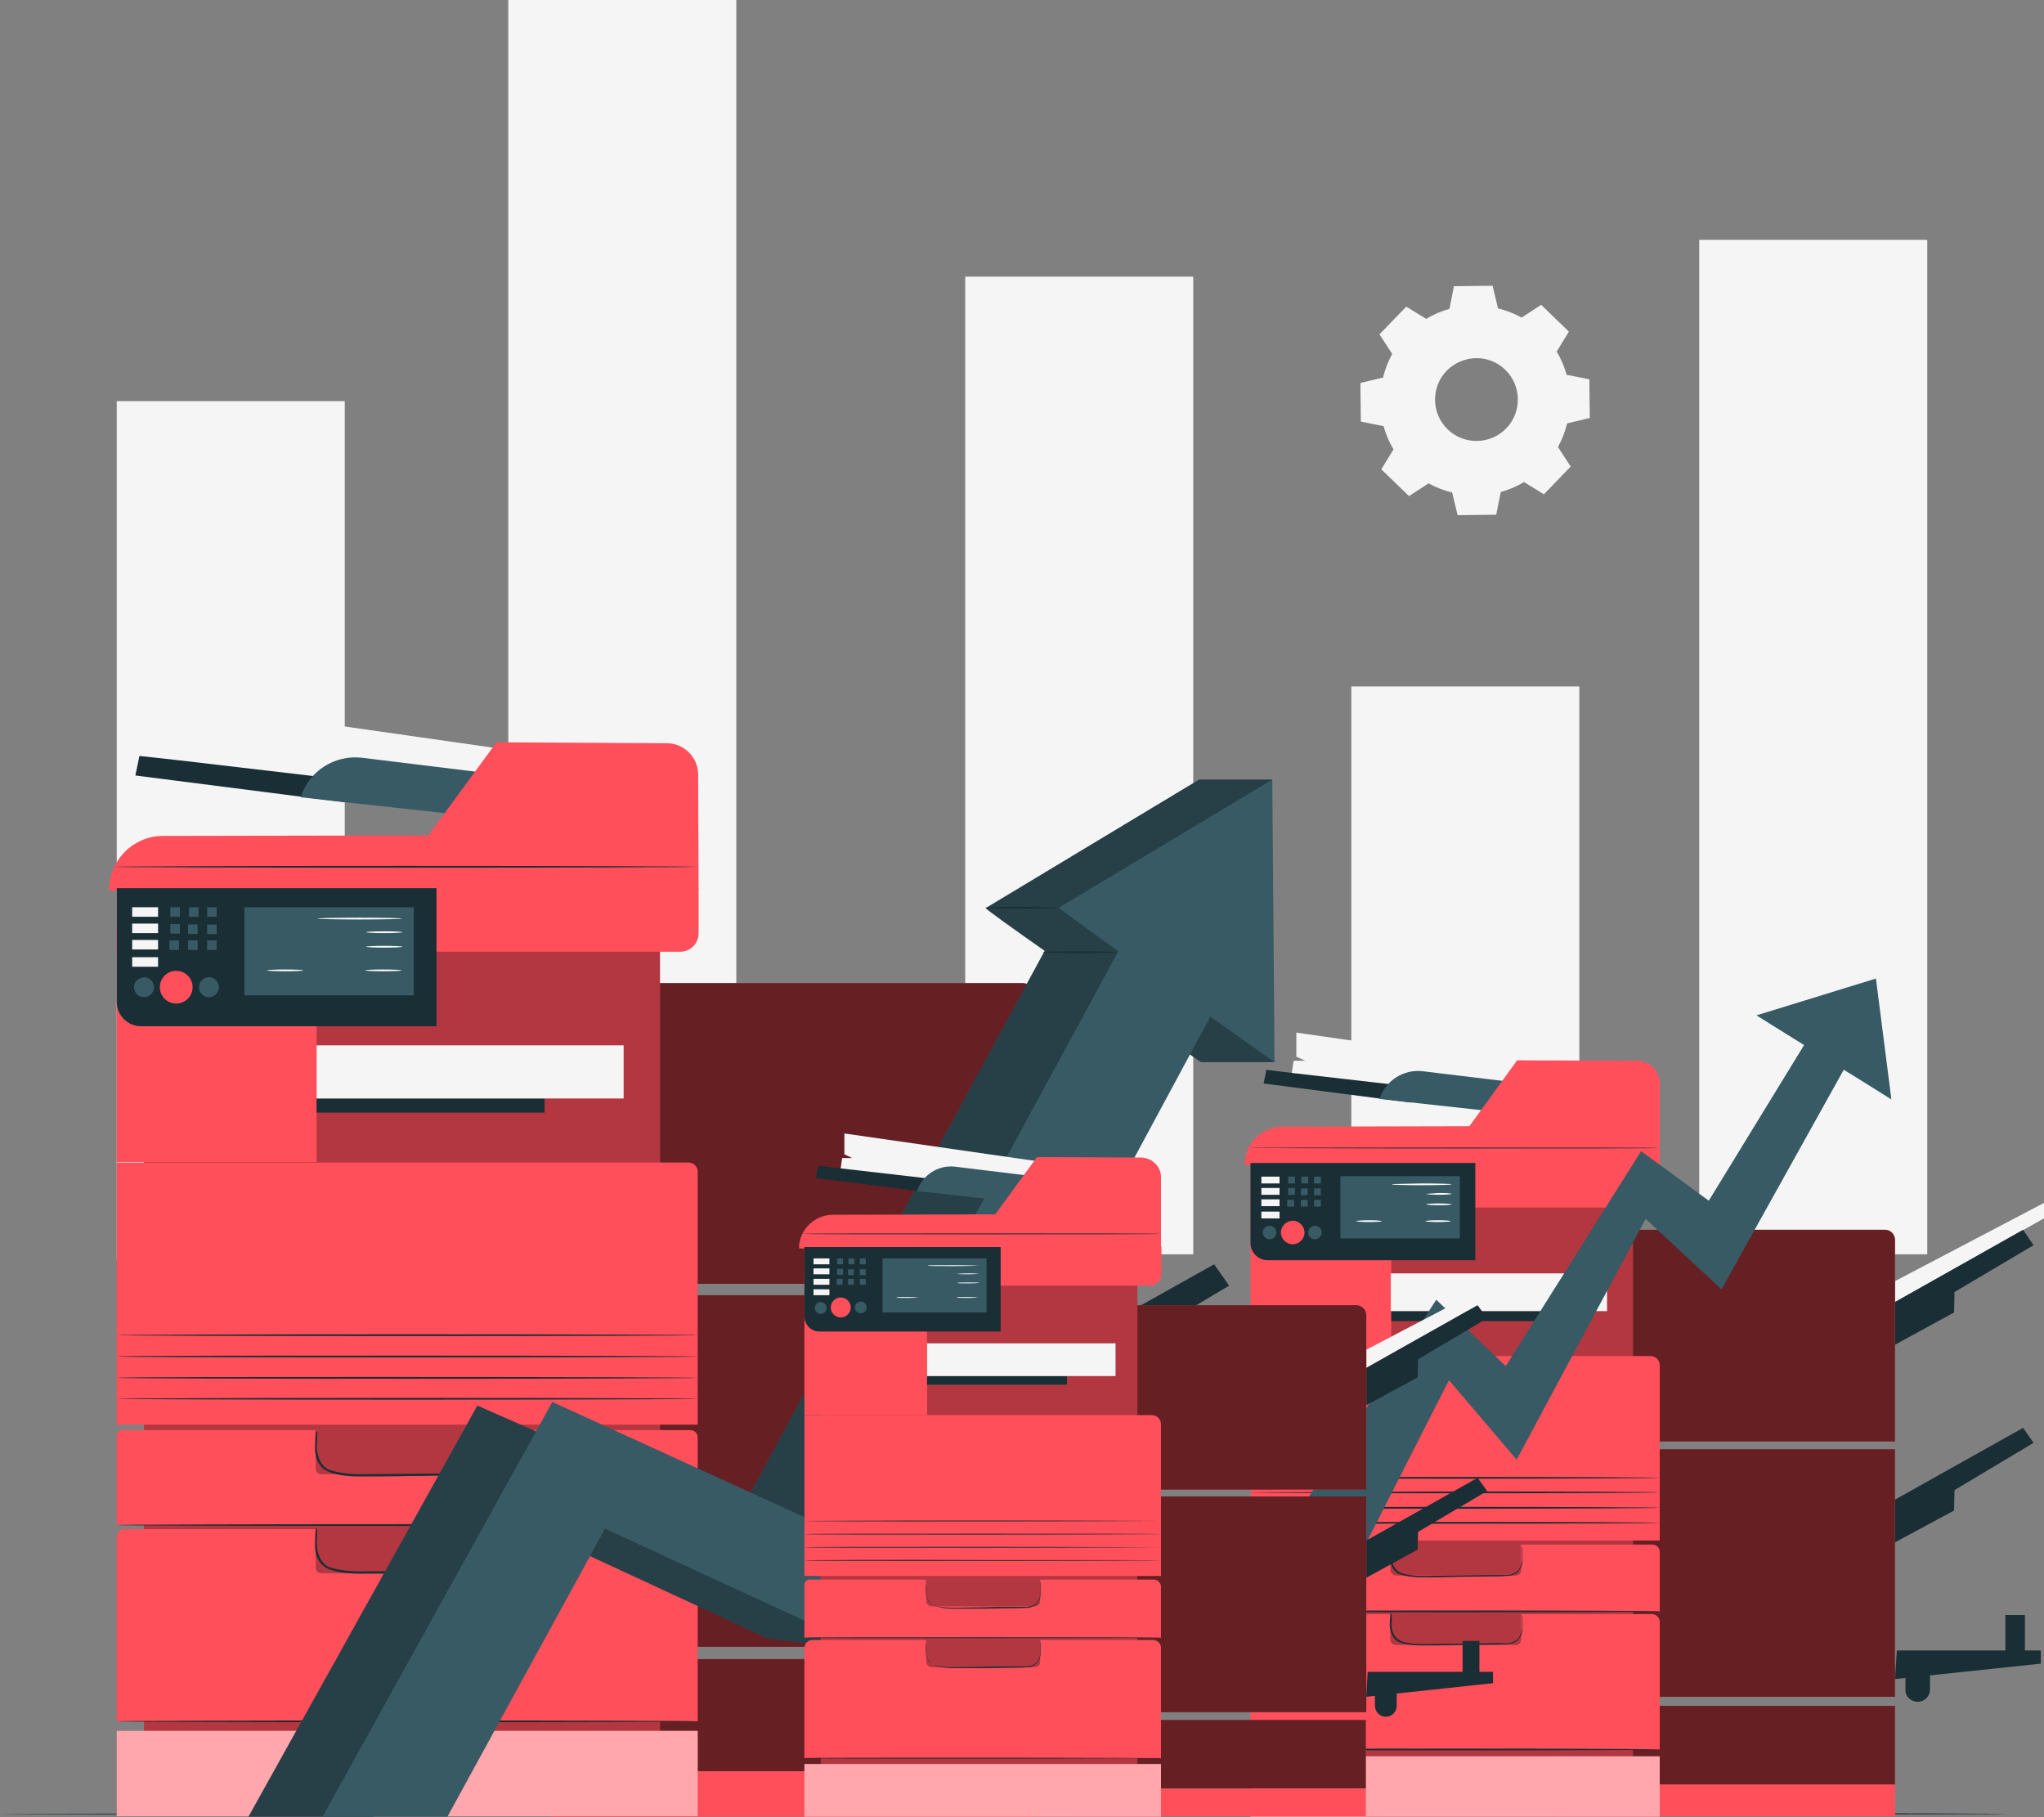 <?xml version="1.0" encoding="utf-8"?>
<!-- Generator: Adobe Illustrator 27.8.0, SVG Export Plug-In . SVG Version: 6.00 Build 0)  -->
<svg version="1.1" id="Camada_1" xmlns="http://www.w3.org/2000/svg" xmlns:xlink="http://www.w3.org/1999/xlink" x="0px" y="0px"
	 viewBox="0 0 450 400" style="enable-background:new 0 0 450 400;" xml:space="preserve">
<rect x="0" y="0" width="450" height="400" fill="#808080" stroke="none"/>
<style type="text/css">
	.st0{fill:#F5F5F5;}
	.st1{fill:#1A2E35;}
	.st2{fill:#375A64;}
	.st3{fill:#FF4F5B;}
	.st4{opacity:0.6;enable-background:new    ;}
	.st5{opacity:0.3;enable-background:new    ;}
	.st6{fill:#FAFAFA;}
	.st7{opacity:0.5;fill:#FFFFFF;enable-background:new    ;}
</style>
<g>
	<g>
		<rect x="25.7" y="88.3" class="st0" width="50.2" height="188.9"/>
		<rect x="297.5" y="151.1" class="st0" width="50.2" height="125"/>
		<rect x="374.1" y="52.8" class="st0" width="50.2" height="223.3"/>
		<rect x="212.5" y="60.9" class="st0" width="50.2" height="215.2"/>
		<rect x="111.9" class="st0" width="50.2" height="276.1"/>
	</g>
	<g>
		<g>
			<path class="st0" d="M314,70.2c1.6-1,3.3-1.7,5.1-2.2l1-5l8.5-0.1l1.2,5c1.8,0.4,3.5,1.1,5.2,2l4.3-2.8l6.1,5.9l-2.7,4.4
				c1,1.6,1.7,3.3,2.2,5.1l5,1l0.1,8.5l-5,1.2c-0.4,1.8-1.1,3.5-2,5.2l2.8,4.3l-5.9,6.1l-4.4-2.7c-1.6,1-3.3,1.7-5.1,2.2l-1,5
				l-8.5,0.1l-1.2-5c-1.8-0.4-3.5-1.1-5.2-2l-4.3,2.8l-6.1-5.9l2.7-4.4c-1-1.6-1.7-3.3-2.2-5.1l-5-1l-0.1-8.5l5-1.2
				c0.4-1.8,1.1-3.5,2-5.2l-2.8-4.3l5.9-6.1L314,70.2L314,70.2z M318.5,81.6c-3.5,3.6-3.4,9.4,0.2,12.9c3.6,3.5,9.4,3.4,12.9-0.2
				c3.5-3.6,3.4-9.4-0.2-12.9C327.8,77.9,322.1,78,318.5,81.6z"/>
		</g>
	</g>
	<g>
		<path class="st1" d="M441.7,399.3c0,0.1-98.9,0.2-220.8,0.2c-122,0-220.9-0.1-220.9-0.2c0-0.1,98.9-0.2,220.9-0.2
			C342.8,399,441.7,399.1,441.7,399.3z"/>
	</g>
	<g>
		<g>
			<g>
				<g>
					<polygon class="st0" points="40.1,154.8 40.1,162.3 42.9,163.5 39.2,163.5 38.6,168.3 104.9,175.4 111.5,165 					"/>
					<polygon class="st1" points="29.8,170.7 30.7,166.4 38.9,167.3 77.3,171.8 75.9,176.6 					"/>
					<path class="st2" d="M103.5,179.6l-37.3-4.1l0,0c1.8-5.8,7.5-9.4,13.5-8.7l29.4,3.6L103.5,179.6z"/>
				</g>
				<path class="st3" d="M153.7,170.5l0.1,25.2L24,196l0,0c0-6.6,5.3-12,11.9-12l58.4-0.1l15-20.5l37.5,0.2
					C150.6,163.6,153.7,166.7,153.7,170.5z"/>
				<g>
					<path class="st1" d="M153.3,190.8c0,0.1-28.7,0.2-64.1,0.2c-35.4,0-64.1-0.1-64.1-0.2c0-0.1,28.7-0.2,64.1-0.2
						C124.6,190.6,153.3,190.7,153.3,190.8z"/>
				</g>
				<polygon class="st0" points="278.2,210.4 227.3,238.9 227.3,232.4 275.9,206.9 				"/>
				<polygon class="st1" points="227.3,238.9 267.3,216.4 270.6,221.2 245.9,235.9 245.8,242.2 227.3,252.3 				"/>
				<polygon class="st1" points="227.3,300.7 267.3,278.3 270.6,283 245.9,297.7 245.8,304.1 227.3,314.1 				"/>
				<path class="st3" d="M121.5,282.6h105.9v-64c0-1.2-1-2.2-2.2-2.2H121.5V282.6z"/>
				<rect x="121.5" y="285.1" class="st3" width="105.9" height="77.4"/>
				<polygon class="st1" points="227.9,347.8 272.8,347.8 272.8,352 227.3,356.8 				"/>
				<path class="st1" d="M234.4,364L234.4,364c2.2,0,3.9-1.7,3.9-3.9v-3.9c0-2.2-1.7-3.9-3.9-3.9l0,0c-2.2,0-3.9,1.7-3.9,3.9v3.9
					C230.5,362.3,232.2,364,234.4,364z"/>
				<polygon class="st1" points="268,350.3 268,336.9 261.9,336.9 261.9,351.2 				"/>
				<rect x="121.4" y="365.2" class="st3" width="105.8" height="24.7"/>
				<path class="st4" d="M121.5,282.6h105.9v-64c0-1.2-1-2.2-2.2-2.2H121.5V282.6z"/>
				<rect x="121.5" y="285.1" class="st4" width="105.9" height="77.4"/>
				<rect x="121.4" y="365.2" class="st4" width="105.8" height="24.7"/>
				<rect x="121.4" y="389.9" class="st3" width="105.8" height="10"/>
				<rect x="31.7" y="206.9" class="st3" width="113.6" height="183.6"/>
				<rect x="31.7" y="206.9" class="st5" width="113.6" height="183.6"/>
				<rect x="25.7" y="204.3" class="st3" width="44" height="51.5"/>
				<path class="st3" d="M153.8,195.6v9.8c0,2.3-1.8,4.1-4.1,4.1H96.1H25.7v-14H153.8z"/>
				<path class="st1" d="M96.1,226v-30.5H25.7v25c0,3,2.4,5.4,5.4,5.4H96.1"/>
				<rect x="53.8" y="199.7" class="st2" width="37.3" height="19.4"/>
				<rect x="45.6" y="199.7" class="st2" width="2.1" height="2.1"/>
				<rect x="41.6" y="199.7" class="st2" width="2.1" height="2.1"/>
				<rect x="37.5" y="199.7" class="st2" width="2.1" height="2.1"/>
				<rect x="29.1" y="199.7" class="st0" width="5.7" height="2.1"/>
				<rect x="29.1" y="203.3" class="st0" width="5.7" height="2.1"/>
				<rect x="29.1" y="206.9" class="st0" width="5.7" height="2.1"/>
				<rect x="29.1" y="210.7" class="st0" width="5.7" height="2.1"/>
				<rect x="37.5" y="203.4" class="st2" width="2.1" height="2.1"/>
				<rect x="45.6" y="203.5" class="st2" width="2.1" height="2.1"/>
				<rect x="45.6" y="207" class="st2" width="2.1" height="2.1"/>
				<rect x="41.4" y="203.5" class="st2" width="2.1" height="2.1"/>
				<rect x="41.4" y="207" class="st2" width="2.1" height="2.1"/>
				<rect x="37.3" y="207" class="st2" width="2.1" height="2.1"/>
				<path class="st3" d="M35.2,217.3c0,2,1.6,3.6,3.6,3.6s3.6-1.6,3.6-3.6s-1.6-3.6-3.6-3.6S35.2,215.3,35.2,217.3z"/>
				<path class="st2" d="M43.8,217.3c0,1.2,1,2.2,2.2,2.2c1.2,0,2.2-1,2.2-2.2s-1-2.2-2.2-2.2C44.8,215.1,43.8,216.1,43.8,217.3z"/>
				<path class="st2" d="M29.5,217.3c0,1.2,1,2.2,2.2,2.2c1.2,0,2.2-1,2.2-2.2c0-1.2-1-2.2-2.2-2.2
					C30.5,215.2,29.5,216.1,29.5,217.3z"/>
				<path class="st3" d="M25.7,313.6h127.9v-55.7c0-1.1-0.9-2-2-2H25.7V313.6z"/>
				<path class="st3" d="M25.7,335.7h127.9v-19.3c0-0.9-0.7-1.6-1.6-1.6H26.8c-0.6,0-1.1,0.5-1.1,1.1
					C25.7,315.9,25.7,335.7,25.7,335.7z"/>
				<path class="st5" d="M70.7,324.5h38.5c0.7,0,1.2-0.5,1.2-1.2v-8.5H69.5v8.5C69.5,323.9,70,324.5,70.7,324.5z"/>
				<path class="st3" d="M25.7,378.9h127.9v-40.6c0-0.9-0.8-1.7-1.7-1.7H27.4c-0.9,0-1.7,0.8-1.7,1.7
					C25.7,338.2,25.7,378.9,25.7,378.9z"/>
				<path class="st5" d="M70.7,346.3h38.5c0.7,0,1.2-0.5,1.2-1.2v-8.5H69.5v8.5C69.5,345.7,70,346.3,70.7,346.3z"/>
				<rect x="25.7" y="381" class="st3" width="127.9" height="18.8"/>
				<rect x="69.7" y="241.8" class="st1" width="50.2" height="3.1"/>
				<rect x="69.7" y="230.1" class="st0" width="67.6" height="11.7"/>
				<g>
					<path class="st6" d="M69.9,202.2c0,0.1,4.2,0.2,9.3,0.2s9.3-0.1,9.3-0.2c0-0.1-4.2-0.2-9.3-0.2C74.1,202,69.9,202.1,69.9,202.2
						z"/>
				</g>
				<g>
					<path class="st6" d="M80.6,205.2c0,0.1,1.8,0.2,4,0.2c2.2,0,4-0.1,4-0.2c0-0.1-1.8-0.2-4-0.2C82.4,205,80.6,205.1,80.6,205.2z"
						/>
				</g>
				<g>
					<path class="st6" d="M80.6,208.4c0,0.1,1.8,0.2,4,0.2c2.2,0,4-0.1,4-0.2c0-0.1-1.8-0.2-4-0.2C82.4,208.2,80.6,208.3,80.6,208.4
						z"/>
				</g>
				<g>
					<path class="st6" d="M80.4,213.6c0,0.1,1.8,0.2,4,0.2c2.2,0,4-0.1,4-0.2c0-0.1-1.8-0.2-4-0.2C82.2,213.4,80.4,213.5,80.4,213.6
						z"/>
				</g>
				<g>
					<path class="st6" d="M58.8,213.6c0,0.1,1.8,0.2,4,0.2c2.2,0,4-0.1,4-0.2c0-0.1-1.8-0.2-4-0.2C60.5,213.4,58.8,213.5,58.8,213.6
						z"/>
				</g>
				<rect x="25.7" y="381" class="st7" width="127.9" height="18.8"/>
				<g>
					<path class="st1" d="M25.8,307.9c0,0.1,28.6,0.2,63.9,0.2s63.9-0.1,63.9-0.2c0-0.1-28.6-0.2-63.9-0.2S25.8,307.8,25.8,307.9z"
						/>
				</g>
				<g>
					<path class="st1" d="M25.8,303.3c0,0.1,28.6,0.2,63.9,0.2s63.9-0.1,63.9-0.2c0-0.1-28.6-0.2-63.9-0.2S25.8,303.1,25.8,303.3z"
						/>
				</g>
				<g>
					<path class="st1" d="M25.8,298.6c0,0.1,28.6,0.2,63.9,0.2s63.9-0.1,63.9-0.2c0-0.1-28.6-0.2-63.9-0.2S25.8,298.4,25.8,298.6z"
						/>
				</g>
				<g>
					<path class="st1" d="M25.8,293.9c0,0.1,28.6,0.2,63.9,0.2s63.9-0.1,63.9-0.2s-28.6-0.2-63.9-0.2S25.8,293.8,25.8,293.9z"/>
				</g>
				<g>
					<path class="st1" d="M25.6,335.7c0,0.1,28.7,0.2,64.1,0.2c35.4,0,64.1-0.1,64.1-0.2c0-0.1-28.7-0.2-64.1-0.2
						S25.6,335.6,25.6,335.7z"/>
				</g>
				<g>
					<path class="st1" d="M25.6,378.9c0,0.1,28.7,0.2,64.1,0.2c35.4,0,64.1-0.1,64.1-0.2c0-0.1-28.7-0.2-64.1-0.2
						S25.6,378.8,25.6,378.9z"/>
				</g>
				<g>
					<path class="st1" d="M69.5,314.8c0,0,0,0.2,0,0.6c0,0.4-0.1,0.9-0.1,1.6c0,0.7-0.1,1.6,0,2.6c0.1,1,0.4,2.2,1.3,3.2
						c0.4,0.5,1,0.9,1.7,1.2c0.7,0.3,1.4,0.4,2.1,0.6c1.5,0.3,3.1,0.4,4.8,0.4c3.4,0,7,0,10.9-0.1c3.9,0,7.6-0.1,10.9-0.2
						c1.7,0,3.3,0,4.8-0.1c0.8-0.1,1.5-0.2,2.2-0.5c0.7-0.3,1.2-0.7,1.6-1.3c0.8-1,1.1-2.2,1.2-3.2c0-1,0-1.9,0-2.6
						c0-0.7-0.1-1.3-0.1-1.6c0-0.4-0.1-0.6-0.1-0.6c0,0,0,0.2,0,0.6c0,0.4,0,1,0,1.6c0,0.7,0,1.6-0.1,2.6c-0.1,1-0.4,2.1-1.2,3.1
						c-0.4,0.5-0.9,0.9-1.5,1.1c-0.6,0.3-1.3,0.4-2,0.4c-1.5,0.1-3.1,0-4.7,0.1c-3.4,0-7,0.1-10.9,0.1c-3.9,0-7.6,0.1-10.9,0.1
						c-1.7,0-3.2-0.1-4.7-0.4c-0.7-0.1-1.4-0.3-2.1-0.5c-0.6-0.2-1.1-0.6-1.5-1.1c-0.8-0.9-1.1-2.1-1.3-3c-0.1-1-0.1-1.8,0-2.6
						c0-0.7,0-1.3,0-1.6C69.5,315,69.5,314.8,69.5,314.8z"/>
				</g>
				<g>
					<path class="st1" d="M69.5,336.2c0,0,0,0.2,0,0.6c0,0.4-0.1,0.9-0.1,1.6c0,0.7-0.1,1.6,0,2.6c0.1,1,0.4,2.2,1.3,3.2
						c0.4,0.5,1,0.9,1.7,1.2c0.7,0.3,1.4,0.4,2.1,0.6c1.5,0.3,3.1,0.4,4.8,0.4c3.4,0,7,0,10.9-0.1c3.9,0,7.6-0.1,10.9-0.2
						c1.7,0,3.3,0,4.8-0.1c0.8-0.1,1.5-0.2,2.2-0.5c0.7-0.3,1.2-0.7,1.6-1.3c0.8-1,1.1-2.2,1.2-3.2c0-1,0-1.9,0-2.6
						c0-0.7-0.1-1.3-0.1-1.6c0-0.4-0.1-0.6-0.1-0.6c0,0,0,0.2,0,0.6c0,0.4,0,0.9,0,1.6c0,0.7,0,1.6-0.1,2.6c-0.1,1-0.4,2.1-1.2,3.1
						c-0.4,0.5-0.9,0.9-1.5,1.1c-0.6,0.3-1.3,0.4-2,0.4c-1.5,0.1-3.1,0-4.7,0.1c-3.4,0-7,0.1-10.9,0.1c-3.9,0-7.6,0.1-10.9,0.1
						c-1.7,0-3.2-0.1-4.7-0.4c-0.7-0.1-1.4-0.3-2.1-0.5c-0.6-0.2-1.1-0.6-1.5-1.1c-0.8-0.9-1.1-2.1-1.3-3c-0.1-1-0.1-1.8,0-2.6
						c0-0.7,0-1.3,0-1.6C69.5,336.4,69.5,336.2,69.5,336.2z"/>
				</g>
			</g>
		</g>
		<g>
			<g>
				<g>
					<polygon class="st0" points="285.4,227.3 285.4,232.6 287.4,233.5 284.8,233.5 284.3,236.8 331,241.8 335.6,234.5 					"/>
					<polygon class="st1" points="278.2,238.5 278.8,235.5 284.6,236.2 311.6,239.3 310.6,242.7 					"/>
					<path class="st2" d="M330,244.8l-26.3-2.9l0,0c1.3-4,5.3-6.6,9.5-6.1l20.7,2.5L330,244.8z"/>
				</g>
				<path class="st3" d="M365.4,238.4l0,17.8l-91.4,0.2l0,0c0-4.6,3.7-8.4,8.4-8.4l41.1-0.1l10.5-14.5l26.4,0.1
					C363.2,233.5,365.4,235.7,365.4,238.4z"/>
				<g>
					<path class="st1" d="M365.1,252.7c0,0.1-20.2,0.1-45.1,0.1s-45.1-0.1-45.1-0.1c0-0.1,20.2-0.1,45.1-0.1
						S365.1,252.6,365.1,252.7z"/>
				</g>
				<polygon class="st0" points="453,266.5 417.2,286.6 417.2,282 451.5,264 				"/>
				<polygon class="st1" points="417.2,286.6 445.4,270.7 447.7,274.1 430.3,284.4 430.2,288.9 417.2,296 				"/>
				<polygon class="st1" points="417.2,330.1 445.4,314.3 447.7,317.6 430.3,328 430.2,332.5 417.2,339.5 				"/>
				<path class="st3" d="M342.7,317.3h74.5v-44.4c0-1.2-1-2.2-2.2-2.2h-72.4L342.7,317.3L342.7,317.3L342.7,317.3z"/>
				<rect x="342.7" y="319" class="st3" width="74.5" height="54.5"/>
				<polygon class="st1" points="417.6,363.3 449.3,363.3 449.3,366.2 417.2,369.6 				"/>
				<path class="st1" d="M422.2,374.6L422.2,374.6c1.5,0,2.7-1.2,2.7-2.7v-2.7c0-1.5-1.2-2.7-2.7-2.7l0,0c-1.5,0-2.7,1.2-2.7,2.7
					v2.7C419.4,373.4,420.7,374.6,422.2,374.6z"/>
				<polygon class="st1" points="445.8,365 445.8,355.5 441.5,355.5 441.5,365.6 				"/>
				<rect x="342.7" y="375.5" class="st3" width="74.5" height="17.4"/>
				<path class="st4" d="M342.7,317.3h74.5v-44.4c0-1.2-1-2.2-2.2-2.2h-72.4L342.7,317.3L342.7,317.3L342.7,317.3z"/>
				<rect x="342.7" y="319" class="st4" width="74.5" height="54.5"/>
				<rect x="342.7" y="375.5" class="st4" width="74.5" height="17.4"/>
				<rect x="342.7" y="392.8" class="st3" width="74.5" height="7"/>
				<rect x="279.5" y="264" class="st3" width="80" height="129.2"/>
				<rect x="279.5" y="264" class="st5" width="80" height="129.2"/>
				<rect x="275.3" y="262.2" class="st3" width="31" height="36.3"/>
				<path class="st3" d="M365.4,256v6.9c0,1.6-1.3,2.9-2.9,2.9h-37.7h-49.5V256L365.4,256L365.4,256z"/>
				<path class="st1" d="M324.8,277.5V256h-49.5v17.6c0,2.1,1.7,3.8,3.8,3.8H324.8"/>
				<rect x="295.1" y="258.9" class="st2" width="26.3" height="13.7"/>
				<rect x="289.3" y="259" class="st2" width="1.5" height="1.5"/>
				<rect x="286.5" y="259" class="st2" width="1.5" height="1.5"/>
				<rect x="283.6" y="259" class="st2" width="1.5" height="1.5"/>
				<rect x="277.7" y="259" class="st0" width="4" height="1.5"/>
				<rect x="277.7" y="261.5" class="st0" width="4" height="1.5"/>
				<rect x="277.7" y="264" class="st0" width="4" height="1.5"/>
				<rect x="277.7" y="266.7" class="st0" width="4" height="1.5"/>
				<rect x="283.6" y="261.5" class="st2" width="1.5" height="1.5"/>
				<rect x="289.3" y="261.6" class="st2" width="1.5" height="1.5"/>
				<rect x="289.3" y="264.1" class="st2" width="1.5" height="1.5"/>
				<rect x="286.4" y="261.6" class="st2" width="1.5" height="1.5"/>
				<rect x="286.4" y="264.1" class="st2" width="1.5" height="1.5"/>
				<rect x="283.4" y="264.1" class="st2" width="1.5" height="1.5"/>
				<path class="st3" d="M282,271.3c0,1.4,1.2,2.6,2.6,2.6c1.4,0,2.6-1.2,2.6-2.6c0-1.4-1.2-2.6-2.6-2.6
					C283.1,268.8,282,269.9,282,271.3z"/>
				<path class="st2" d="M288,271.3c0,0.8,0.7,1.5,1.5,1.5c0.8,0,1.5-0.7,1.5-1.5c0-0.8-0.7-1.5-1.5-1.5
					C288.7,269.8,288,270.5,288,271.3z"/>
				<path class="st2" d="M278,271.3c0,0.8,0.7,1.5,1.5,1.5c0.8,0,1.5-0.7,1.5-1.5c0-0.8-0.7-1.5-1.5-1.5
					C278.7,269.8,278,270.5,278,271.3z"/>
				<path class="st3" d="M275.3,339.1h90.1v-38.6c0-1.1-0.9-2-2-2h-88V339.1L275.3,339.1z"/>
				<path class="st3" d="M275.3,354.7h90.1v-13.1c0-0.9-0.7-1.6-1.6-1.6h-87.3c-0.6,0-1.1,0.5-1.1,1.1V354.7L275.3,354.7z"/>
				<path class="st5" d="M307.3,346.8h26.4c0.7,0,1.2-0.5,1.2-1.2V340h-28.8v5.6C306.1,346.2,306.6,346.8,307.3,346.8z"/>
				<path class="st3" d="M275.3,385.1h90.1V357c0-0.9-0.8-1.7-1.7-1.7H277c-0.9,0-1.7,0.8-1.7,1.7L275.3,385.1L275.3,385.1z"/>
				<path class="st5" d="M307.3,362.1h26.4c0.7,0,1.2-0.5,1.2-1.2v-5.6h-28.8v5.6C306.1,361.6,306.6,362.1,307.3,362.1z"/>
				<rect x="275.3" y="386.6" class="st3" width="90.1" height="13.3"/>
				<rect x="306.3" y="288.6" class="st1" width="35.3" height="2.2"/>
				<rect x="306.2" y="280.3" class="st0" width="47.6" height="8.3"/>
				<g>
					<path class="st6" d="M306.4,260.7c0,0.1,2.9,0.2,6.6,0.2s6.6-0.1,6.6-0.2c0-0.1-2.9-0.2-6.6-0.2
						C309.3,260.6,306.4,260.6,306.4,260.7z"/>
				</g>
				<g>
					<path class="st6" d="M314,262.8c0,0.1,1.3,0.2,2.8,0.2c1.5,0,2.8-0.1,2.8-0.2c0-0.1-1.3-0.2-2.8-0.2
						C315.2,262.7,314,262.8,314,262.8z"/>
				</g>
				<g>
					<path class="st6" d="M314,265.1c0,0.1,1.3,0.2,2.8,0.2c1.5,0,2.8-0.1,2.8-0.2s-1.3-0.2-2.8-0.2C315.2,264.9,314,265,314,265.1z
						"/>
				</g>
				<g>
					<path class="st6" d="M313.8,268.8c0,0.1,1.3,0.2,2.8,0.2c1.5,0,2.8-0.1,2.8-0.2c0-0.1-1.3-0.2-2.8-0.2
						C315,268.6,313.8,268.7,313.8,268.8z"/>
				</g>
				<g>
					<path class="st6" d="M298.6,268.8c0,0.1,1.3,0.2,2.8,0.2c1.5,0,2.8-0.1,2.8-0.2c0-0.1-1.3-0.2-2.8-0.2S298.6,268.7,298.6,268.8
						z"/>
				</g>
				<rect x="275.3" y="386.6" class="st7" width="90.1" height="13.3"/>
				<g>
					<path class="st1" d="M275.3,335.2c0,0.1,20.1,0.2,45,0.2c24.8,0,45-0.1,45-0.2c0-0.1-20.1-0.2-45-0.2
						C295.5,335,275.3,335.1,275.3,335.2z"/>
				</g>
				<g>
					<path class="st1" d="M275.3,331.9c0,0.1,20.1,0.2,45,0.2c24.8,0,45-0.1,45-0.2s-20.1-0.2-45-0.2
						C295.5,331.7,275.3,331.8,275.3,331.9z"/>
				</g>
				<g>
					<path class="st1" d="M275.3,328.5c0,0.1,20.1,0.2,45,0.2c24.8,0,45-0.1,45-0.2c0-0.1-20.1-0.2-45-0.2
						C295.5,328.4,275.3,328.5,275.3,328.5z"/>
				</g>
				<g>
					<path class="st1" d="M275.3,325.3c0,0.1,20.1,0.2,45,0.2c24.8,0,45-0.1,45-0.2c0-0.1-20.1-0.2-45-0.2
						C295.5,325.1,275.3,325.2,275.3,325.3z"/>
				</g>
				<g>
					<path class="st1" d="M275.2,354.7c0,0.1,20.2,0.2,45.1,0.2c24.9,0,45.2-0.1,45.2-0.2s-20.2-0.2-45.2-0.2
						C295.4,354.5,275.2,354.6,275.2,354.7z"/>
				</g>
				<g>
					<path class="st1" d="M275.2,385.1c0,0.1,20.2,0.2,45.1,0.2c24.9,0,45.2-0.1,45.2-0.2s-20.2-0.2-45.2-0.2
						C295.4,384.9,275.2,385,275.2,385.1z"/>
				</g>
				<g>
					<path class="st1" d="M306.1,340c0,0,0,0.1,0,0.4c0,0.3,0,0.7-0.1,1.1c0,0.5-0.1,1.1,0,1.8c0.1,0.7,0.3,1.5,0.9,2.3
						c0.3,0.4,0.7,0.7,1.2,0.9c0.5,0.2,1,0.3,1.5,0.4c1,0.2,2.2,0.3,3.4,0.3c2.4,0,4.9,0,7.7-0.1c2.7,0,5.3-0.1,7.7-0.1
						c1.2,0,2.3,0,3.4-0.1c0.5,0,1-0.1,1.5-0.3c0.5-0.2,0.9-0.5,1.1-0.9c0.6-0.7,0.8-1.6,0.8-2.3c0-0.7,0-1.3,0-1.8
						c0-0.5,0-0.9-0.1-1.1c0-0.3,0-0.4,0-0.4s0,0.1,0,0.4c0,0.3,0,0.7,0,1.1c0,0.5,0,1.1,0,1.8c-0.1,0.7-0.3,1.5-0.8,2.2
						c-0.3,0.3-0.6,0.6-1.1,0.8s-0.9,0.3-1.4,0.3c-1,0-2.2,0-3.3,0c-2.4,0-4.9,0.1-7.7,0.1s-5.3,0.1-7.7,0.1c-1.2,0-2.3-0.1-3.3-0.3
						c-0.5-0.1-1-0.2-1.4-0.4c-0.5-0.2-0.8-0.5-1.1-0.8c-0.6-0.7-0.8-1.5-0.9-2.1c-0.1-0.7,0-1.3,0-1.8c0-0.5,0-0.9,0-1.2
						C306.1,340.1,306.1,340,306.1,340z"/>
				</g>
				<g>
					<path class="st1" d="M306.1,355c0,0,0,0.1,0,0.4c0,0.3,0,0.7-0.1,1.1c0,0.5-0.1,1.1,0,1.8c0.1,0.7,0.3,1.5,0.9,2.3
						c0.3,0.4,0.7,0.7,1.2,0.9c0.5,0.2,1,0.3,1.5,0.4c1,0.2,2.2,0.3,3.4,0.3c2.4,0,4.9,0,7.7-0.1c2.7,0,5.3-0.1,7.7-0.1
						c1.2,0,2.3,0,3.4-0.1c0.5,0,1-0.1,1.5-0.3c0.5-0.2,0.9-0.5,1.1-0.9c0.6-0.7,0.8-1.6,0.8-2.3c0-0.7,0-1.3,0-1.8
						c0-0.5,0-0.9-0.1-1.1c0-0.3,0-0.4,0-0.4s0,0.1,0,0.4c0,0.3,0,0.7,0,1.1c0,0.5,0,1.1,0,1.8c-0.1,0.7-0.3,1.5-0.8,2.2
						c-0.3,0.3-0.6,0.6-1.1,0.8s-0.9,0.3-1.4,0.3c-1,0-2.2,0-3.3,0c-2.4,0-4.9,0.1-7.7,0.1c-2.7,0-5.3,0.1-7.7,0.1
						c-1.2,0-2.3-0.1-3.3-0.3c-0.5-0.1-1-0.2-1.4-0.4c-0.5-0.2-0.8-0.5-1.1-0.8c-0.6-0.7-0.8-1.5-0.9-2.1c-0.1-0.7,0-1.3,0-1.8
						c0-0.5,0-0.9,0-1.2C306.1,355.2,306.1,355,306.1,355z"/>
				</g>
			</g>
		</g>
		<g>
			<path class="st2" d="M280.1,171.6H264l-47,28.3c0.2,0.3,5.7,4.3,13,9.4l-68,125.2l-56.9-25.1l-50.4,90.5h27.5l34.7-63.4
				l52.2,24.2l22.1,2.6l59.9-138.9c7.5,5.4,13.3,9.4,13.3,9.4h16.1c0,0-4.7-39.4-4.7-39.7C275.9,193.8,280.1,171.6,280.1,171.6z"/>
			<path class="st5" d="M280.1,171.6H264l-47,28.3c0.2,0.3,5.7,4.3,13,9.4l-68,125.2l-56.9-25.1l-50.4,90.5h27.5l34.7-63.4
				l52.2,24.2l22.1,2.6l59.9-138.9c7.5,5.4,13.3,9.4,13.3,9.4h16.1c0,0-4.7-39.4-4.7-39.7C275.9,193.8,280.1,171.6,280.1,171.6z"/>
			<polygon class="st2" points="71,399.9 121.6,308.6 178.3,334.5 251.4,199.8 273.2,211.3 191.3,363.3 133.2,336.5 98.5,399.9 			
				"/>
			<path class="st2" d="M233.1,199.8c0.5,0.8,47.5,34,47.5,34l-0.5-62.2L233.1,199.8z"/>
			<g>
				<path class="st1" d="M233.1,199.8c0,0.1-3.6,0.2-8.1,0.2c-4.5,0-8.1-0.1-8.1-0.2s3.6-0.2,8.1-0.2
					C229.5,199.7,233.1,199.8,233.1,199.8z"/>
			</g>
			<g>
				<path class="st1" d="M245.7,209.6c0,0.1-3.6,0.2-8.1,0.2c-4.5,0-8.1-0.1-8.1-0.2c0-0.1,3.6-0.2,8.1-0.2
					C242.1,209.4,245.7,209.5,245.7,209.6z"/>
			</g>
		</g>
		<g>
			<g>
				<polygon class="st2" points="413,215.4 386.7,223.5 393.1,227.5 410.8,238.5 416.4,242 				"/>
			</g>
			<g>
				<g>
					<polygon class="st2" points="294.5,352 278.7,344.1 316.2,286.1 331.5,300.7 361.3,253.4 376.2,264.3 402.9,220.7 411.8,224.9 
						379,283.8 362.3,268.3 333.9,321.3 319,303.8 					"/>
				</g>
			</g>
		</g>
		<g>
			<g>
				<g>
					<polygon class="st0" points="185.9,249.5 185.9,254.1 187.6,254.9 185.4,254.9 185,257.8 225.7,262.1 229.7,255.8 					"/>
					<polygon class="st1" points="179.6,259.3 180.1,256.6 185.2,257.2 208.7,259.9 207.9,262.9 					"/>
					<path class="st2" d="M224.8,264.7l-22.9-2.5l0,0c1.1-3.5,4.6-5.8,8.3-5.4l18,2.2L224.8,264.7z"/>
				</g>
				<path class="st3" d="M255.6,259.1l0,15.5l-79.7,0.2l0,0c0-4,3.3-7.3,7.3-7.4l35.9-0.1l9.2-12.6l23,0.1
					C253.7,254.9,255.6,256.8,255.6,259.1z"/>
				<g>
					<path class="st1" d="M255.4,271.6c0,0.1-17.6,0.1-39.3,0.1c-21.7,0-39.3,0-39.3-0.1s17.6-0.1,39.3-0.1S255.4,271.5,255.4,271.6
						z"/>
				</g>
				<polygon class="st0" points="332,283.6 300.8,301.1 300.8,297.1 330.6,281.5 				"/>
				<polygon class="st1" points="300.8,301.1 325.3,287.3 327.4,290.2 312.2,299.2 312.1,303.2 300.8,309.3 				"/>
				<polygon class="st1" points="300.8,339.1 325.3,325.3 327.4,328.2 312.2,337.2 312.1,341.1 300.8,347.3 				"/>
				<path class="st3" d="M235.8,327.9h65v-38.4c0-1.2-1-2.2-2.2-2.2h-62.8L235.8,327.9L235.8,327.9z"/>
				<rect x="235.8" y="329.4" class="st3" width="65" height="47.5"/>
				<polygon class="st1" points="301.1,368 328.7,368 328.7,370.5 300.8,373.5 				"/>
				<path class="st1" d="M305.1,377.9L305.1,377.9c1.3,0,2.4-1.1,2.4-2.4v-2.4c0-1.3-1.1-2.4-2.4-2.4l0,0c-1.3,0-2.4,1.1-2.4,2.4
					v2.4C302.7,376.8,303.8,377.9,305.1,377.9z"/>
				<polygon class="st1" points="325.7,369.4 325.7,361.2 322,361.2 322,370 				"/>
				<rect x="235.8" y="378.6" class="st3" width="64.9" height="15.1"/>
				<path class="st4" d="M235.8,327.9h65v-38.4c0-1.2-1-2.2-2.2-2.2h-62.8L235.8,327.9L235.8,327.9z"/>
				<rect x="235.8" y="329.4" class="st4" width="65" height="47.5"/>
				<rect x="235.8" y="378.6" class="st4" width="64.9" height="15.1"/>
				<rect x="235.8" y="393.7" class="st3" width="64.9" height="6.1"/>
				<rect x="180.7" y="281.5" class="st3" width="69.7" height="112.6"/>
				<rect x="180.7" y="281.5" class="st5" width="69.7" height="112.6"/>
				<rect x="177.1" y="279.9" class="st3" width="27" height="31.6"/>
				<path class="st3" d="M255.7,274.5v6c0,1.4-1.1,2.5-2.5,2.5h-32.9h-43.2v-8.6H255.7z"/>
				<path class="st1" d="M220.3,293.2v-18.7h-43.2v15.3c0,1.8,1.5,3.3,3.3,3.3H220.3"/>
				<rect x="194.3" y="277" class="st2" width="22.9" height="11.9"/>
				<rect x="189.3" y="277" class="st2" width="1.3" height="1.3"/>
				<rect x="186.8" y="277" class="st2" width="1.3" height="1.3"/>
				<rect x="184.3" y="277" class="st2" width="1.3" height="1.3"/>
				<rect x="179.1" y="277" class="st0" width="3.5" height="1.3"/>
				<rect x="179.1" y="279.2" class="st0" width="3.5" height="1.3"/>
				<rect x="179.1" y="281.5" class="st0" width="3.5" height="1.3"/>
				<rect x="179.1" y="283.8" class="st0" width="3.5" height="1.3"/>
				<rect x="184.3" y="279.3" class="st2" width="1.3" height="1.3"/>
				<rect x="189.3" y="279.4" class="st2" width="1.3" height="1.3"/>
				<rect x="189.3" y="281.5" class="st2" width="1.3" height="1.3"/>
				<rect x="186.7" y="279.4" class="st2" width="1.3" height="1.3"/>
				<rect x="186.7" y="281.5" class="st2" width="1.3" height="1.3"/>
				<rect x="184.2" y="281.5" class="st2" width="1.3" height="1.3"/>
				<path class="st3" d="M182.9,287.8c0,1.2,1,2.2,2.2,2.2c1.2,0,2.2-1,2.2-2.2s-1-2.2-2.2-2.2C183.9,285.6,182.9,286.6,182.9,287.8
					z"/>
				<path class="st2" d="M188.2,287.8c0,0.7,0.6,1.3,1.3,1.3s1.3-0.6,1.3-1.3s-0.6-1.3-1.3-1.3S188.2,287.1,188.2,287.8z"/>
				<path class="st2" d="M179.4,287.9c0,0.7,0.6,1.3,1.3,1.3s1.3-0.6,1.3-1.3s-0.6-1.3-1.3-1.3S179.4,287.1,179.4,287.9z"/>
				<path class="st3" d="M177.1,346.9h78.5v-33.4c0-1.1-0.9-2-2-2h-76.5V346.9z"/>
				<path class="st3" d="M177.1,360.5h78.5v-11.2c0-0.9-0.7-1.6-1.6-1.6h-75.8c-0.6,0-1.1,0.5-1.1,1.1V360.5z"/>
				<path class="st5" d="M205.1,353.6h22.7c0.7,0,1.2-0.5,1.2-1.2v-4.7h-25.1v4.7C203.9,353.1,204.5,353.6,205.1,353.6z"/>
				<path class="st3" d="M177.1,387h78.5v-24.3c0-0.9-0.8-1.7-1.7-1.7h-75.1c-0.9,0-1.7,0.8-1.7,1.7V387L177.1,387z"/>
				<path class="st5" d="M205.1,367h22.7c0.7,0,1.2-0.5,1.2-1.2V361h-25.1v4.7C203.9,366.4,204.5,367,205.1,367z"/>
				<rect x="177.1" y="388.3" class="st3" width="78.5" height="11.6"/>
				<rect x="204.1" y="302.9" class="st1" width="30.8" height="1.9"/>
				<rect x="204.1" y="295.7" class="st0" width="41.5" height="7.2"/>
				<g>
					<path class="st6" d="M204.2,278.6c0,0.1,2.6,0.1,5.7,0.1c3.1,0,5.7-0.1,5.7-0.1s-2.6-0.1-5.7-0.1
						C206.8,278.5,204.2,278.5,204.2,278.6z"/>
				</g>
				<g>
					<path class="st6" d="M210.8,280.4c0,0.1,1.1,0.1,2.4,0.1c1.3,0,2.4-0.1,2.4-0.1s-1.1-0.1-2.4-0.1
						C211.9,280.3,210.8,280.4,210.8,280.4z"/>
				</g>
				<g>
					<path class="st6" d="M210.8,282.4c0,0.1,1.1,0.1,2.4,0.1c1.3,0,2.4-0.1,2.4-0.1c0-0.1-1.1-0.1-2.4-0.1
						C211.9,282.3,210.8,282.3,210.8,282.4z"/>
				</g>
				<g>
					<path class="st6" d="M210.6,285.6c0,0.1,1.1,0.1,2.4,0.1c1.3,0,2.4-0.1,2.4-0.1s-1.1-0.1-2.4-0.1
						C211.7,285.5,210.6,285.5,210.6,285.6z"/>
				</g>
				<g>
					<path class="st6" d="M197.4,285.6c0,0.1,1.1,0.1,2.4,0.1c1.3,0,2.4-0.1,2.4-0.1s-1.1-0.1-2.4-0.1
						C198.4,285.5,197.4,285.5,197.4,285.6z"/>
				</g>
				<rect x="177.1" y="388.3" class="st7" width="78.5" height="11.6"/>
				<g>
					<path class="st1" d="M177.1,343.5c0,0.1,17.5,0.1,39.2,0.1c21.6,0,39.2-0.1,39.2-0.1c0-0.1-17.5-0.1-39.2-0.1
						C194.7,343.3,177.1,343.4,177.1,343.5z"/>
				</g>
				<g>
					<path class="st1" d="M177.1,340.6c0,0.1,17.5,0.1,39.2,0.1c21.6,0,39.2-0.1,39.2-0.1s-17.5-0.1-39.2-0.1
						C194.7,340.5,177.1,340.5,177.1,340.6z"/>
				</g>
				<g>
					<path class="st1" d="M177.1,337.7c0,0.1,17.5,0.1,39.2,0.1c21.6,0,39.2-0.1,39.2-0.1c0-0.1-17.5-0.1-39.2-0.1
						C194.7,337.6,177.1,337.6,177.1,337.7z"/>
				</g>
				<g>
					<path class="st1" d="M177.1,334.8c0,0.1,17.5,0.1,39.2,0.1c21.6,0,39.2-0.1,39.2-0.1s-17.5-0.1-39.2-0.1
						C194.7,334.7,177.1,334.8,177.1,334.8z"/>
				</g>
				<g>
					<path class="st1" d="M177,360.5c0,0.1,17.6,0.1,39.4,0.1s39.4-0.1,39.4-0.1c0-0.1-17.6-0.1-39.4-0.1S177,360.4,177,360.5z"/>
				</g>
				<g>
					<path class="st1" d="M177,387c0,0.1,17.6,0.1,39.4,0.1s39.4-0.1,39.4-0.1s-17.6-0.1-39.4-0.1S177,386.9,177,387z"/>
				</g>
				<g>
					<path class="st1" d="M203.9,347.7c0,0,0,0.1,0,0.4c0,0.3,0,0.6-0.1,1c0,0.4-0.1,1,0,1.6c0.1,0.6,0.3,1.3,0.8,2
						c0.3,0.3,0.6,0.6,1,0.7s0.9,0.3,1.3,0.4c0.9,0.2,1.9,0.3,2.9,0.3c2.1,0,4.3,0,6.7,0c2.4,0,4.6-0.1,6.7-0.1c1,0,2,0,2.9-0.1
						c0.5,0,0.9-0.1,1.3-0.3c0.4-0.2,0.8-0.4,1-0.8c0.5-0.6,0.7-1.4,0.7-2c0-0.6,0-1.2,0-1.6c0-0.4,0-0.8-0.1-1c0-0.2,0-0.4,0-0.4
						s0,0.1,0,0.4c0,0.3,0,0.6,0,1c0,0.4,0,1,0,1.6c0,0.6-0.2,1.3-0.7,1.9c-0.2,0.3-0.5,0.5-0.9,0.7c-0.4,0.2-0.8,0.2-1.3,0.3
						c-0.9,0-1.9,0-2.9,0c-2.1,0-4.3,0-6.7,0.1c-2.4,0-4.6,0.1-6.7,0.1c-1,0-2-0.1-2.9-0.2c-0.4-0.1-0.9-0.2-1.3-0.3
						c-0.4-0.1-0.7-0.4-0.9-0.7c-0.5-0.6-0.7-1.3-0.8-1.9c-0.1-0.6,0-1.1,0-1.6c0-0.4,0-0.8,0-1C204,347.8,203.9,347.7,203.9,347.7z
						"/>
				</g>
				<g>
					<path class="st1" d="M203.9,360.8c0,0,0,0.1,0,0.4c0,0.3,0,0.6-0.1,1c0,0.4-0.1,1,0,1.6c0.1,0.6,0.3,1.3,0.8,2
						c0.3,0.3,0.6,0.6,1,0.7c0.4,0.2,0.9,0.3,1.3,0.4c0.9,0.2,1.9,0.3,2.9,0.3c2.1,0,4.3,0,6.7,0c2.4,0,4.6-0.1,6.7-0.1
						c1,0,2,0,2.9-0.1c0.5,0,0.9-0.1,1.3-0.3c0.4-0.2,0.8-0.5,1-0.8c0.5-0.6,0.7-1.4,0.7-2c0-0.6,0-1.2,0-1.6c0-0.4,0-0.8-0.1-1
						c0-0.2,0-0.4,0-0.4s0,0.1,0,0.4c0,0.3,0,0.6,0,1c0,0.4,0,1,0,1.6c0,0.6-0.2,1.3-0.7,1.9c-0.2,0.3-0.5,0.5-0.9,0.7
						c-0.4,0.2-0.8,0.2-1.3,0.3c-0.9,0-1.9,0-2.9,0c-2.1,0-4.3,0-6.7,0.1c-2.4,0-4.6,0.1-6.7,0.1c-1,0-2-0.1-2.9-0.2
						c-0.4-0.1-0.9-0.2-1.3-0.3c-0.4-0.1-0.7-0.4-0.9-0.7c-0.5-0.6-0.7-1.3-0.8-1.9c-0.1-0.6,0-1.1,0-1.6c0-0.4,0-0.8,0-1
						C204,360.9,203.9,360.8,203.9,360.8z"/>
				</g>
			</g>
		</g>
	</g>
</g>
</svg>
